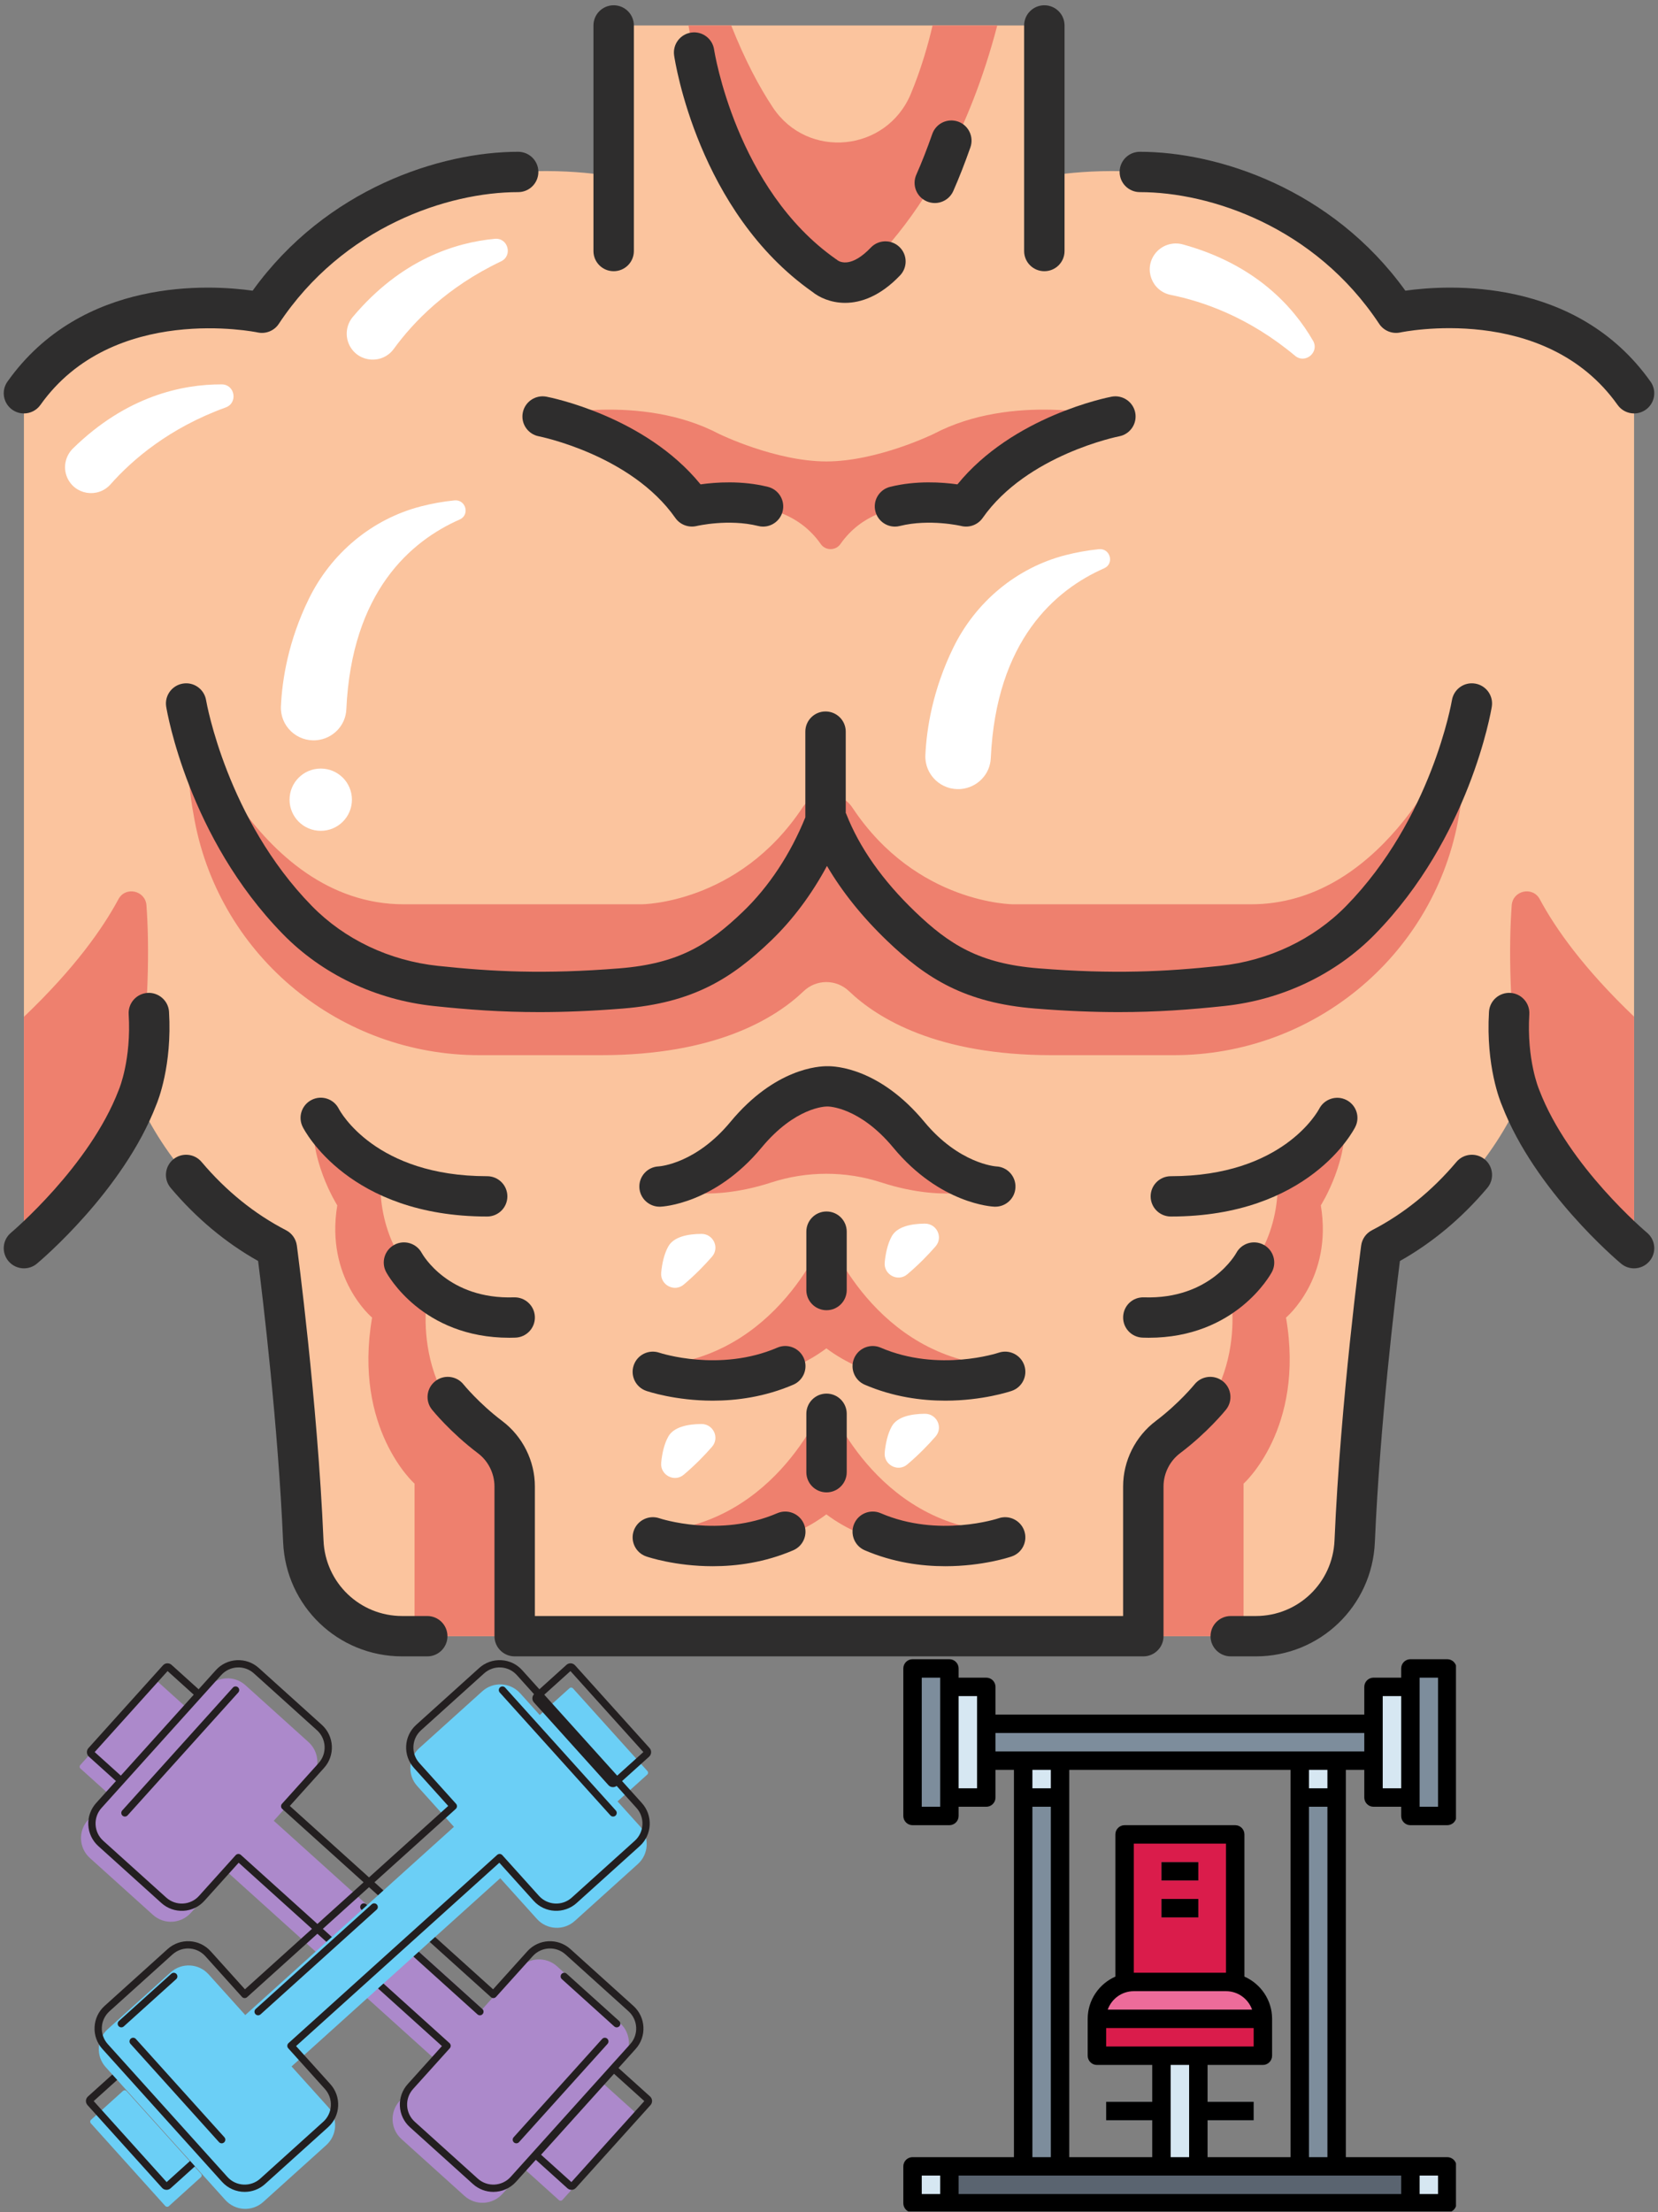 <?xml version="1.0" encoding="UTF-8"?>
<svg xmlns="http://www.w3.org/2000/svg" xmlns:xlink="http://www.w3.org/1999/xlink" width="224.88pt" height="300pt" viewBox="0 0 224.88 300" version="1.2">
<rect x="0" y="0" width="224.88" height="300" fill="#808080" stroke="none"/>
<defs>
<clipPath id="clip1">
  <path d="M 151 20 L 224.762 20 L 224.762 57 L 151 57 Z M 151 20 "/>
</clipPath>
<clipPath id="clip2">
  <path d="M 164 156 L 203 156 L 203 224.648 L 164 224.648 Z M 164 156 "/>
</clipPath>
<clipPath id="clip3">
  <path d="M 138 0.707 L 145 0.707 L 145 37 L 138 37 Z M 138 0.707 "/>
</clipPath>
<clipPath id="clip4">
  <path d="M 201 134 L 224.762 134 L 224.762 173 L 201 173 Z M 201 134 "/>
</clipPath>
<clipPath id="clip5">
  <path d="M 22 156 L 61 156 L 61 224.648 L 22 224.648 Z M 22 156 "/>
</clipPath>
<clipPath id="clip6">
  <path d="M 80 0.707 L 86 0.707 L 86 37 L 80 37 Z M 80 0.707 "/>
</clipPath>
<clipPath id="clip7">
  <path d="M 57 186 L 167 186 L 167 224.648 L 57 224.648 Z M 57 186 "/>
</clipPath>
<clipPath id="clip8">
  <path d="M 10.574 228 L 26 228 L 26 244 L 10.574 244 Z M 10.574 228 "/>
</clipPath>
<clipPath id="clip9">
  <path d="M 11 225.023 L 28 225.023 L 28 243 L 11 243 Z M 11 225.023 "/>
</clipPath>
<clipPath id="clip10">
  <path d="M 72 280 L 88.535 280 L 88.535 297 L 72 297 Z M 72 280 "/>
</clipPath>
<clipPath id="clip11">
  <path d="M 10.574 227 L 86 227 L 86 299 L 10.574 299 Z M 10.574 227 "/>
</clipPath>
<clipPath id="clip12">
  <path d="M 11 225.023 L 88 225.023 L 88 298 L 11 298 Z M 11 225.023 "/>
</clipPath>
<clipPath id="clip13">
  <path d="M 72 225.023 L 88.535 225.023 L 88.535 243 L 72 243 Z M 72 225.023 "/>
</clipPath>
<clipPath id="clip14">
  <path d="M 12 283 L 28 283 L 28 299.918 L 12 299.918 Z M 12 283 "/>
</clipPath>
<clipPath id="clip15">
  <path d="M 13 228 L 88 228 L 88 299.918 L 13 299.918 Z M 13 228 "/>
</clipPath>
<clipPath id="clip16">
  <path d="M 12 225.023 L 88.535 225.023 L 88.535 298 L 12 298 Z M 12 225.023 "/>
</clipPath>
<clipPath id="clip17">
  <path d="M 122.52 225.023 L 197.477 225.023 L 197.477 299.918 L 122.52 299.918 Z M 122.52 225.023 "/>
</clipPath>
</defs>
<g id="surface1">
<path style=" stroke:none;fill-rule:nonzero;fill:rgb(98.43%,76.859%,61.96%);fill-opacity:1;" d="M 189.348 42.414 C 172.816 17.422 141.648 23.977 141.648 23.977 L 141.648 3.453 L 83.234 3.453 L 83.234 23.977 C 83.234 23.977 52.062 17.422 35.531 42.414 C 35.531 42.414 14.289 37.773 3.246 53.336 L 3.246 169.277 C 3.246 169.277 14.402 159.953 18.652 148.82 C 18.652 148.82 23.848 162.207 37.547 169.277 C 37.547 169.277 40.328 190.027 41.141 209.035 C 41.445 216.223 47.348 221.902 54.551 221.902 L 170.328 221.902 C 177.531 221.902 183.434 216.223 183.742 209.035 C 184.555 190.027 187.336 169.277 187.336 169.277 C 201.035 162.207 206.227 148.82 206.227 148.82 C 210.48 159.953 221.633 169.277 221.633 169.277 L 221.633 53.336 C 210.59 37.773 189.348 42.414 189.348 42.414 "/>
<path style=" stroke:none;fill-rule:nonzero;fill:rgb(93.329%,50.2%,43.14%);fill-opacity:1;" d="M 19.863 122.773 C 19.715 120.758 17.02 120.164 16.066 121.945 C 13.957 125.879 10.141 131.324 3.246 137.898 L 3.246 169.277 C 3.246 169.277 14.402 159.953 18.652 148.82 C 20.25 136.629 20.258 128.184 19.863 122.773 "/>
<path style=" stroke:none;fill-rule:nonzero;fill:rgb(93.329%,50.2%,43.14%);fill-opacity:1;" d="M 121 32.648 C 125.441 27.367 131.434 18.078 135.262 3.453 L 126.488 3.453 C 125.898 5.984 124.961 9.316 123.539 12.727 C 120.254 20.609 109.555 21.688 104.828 14.578 C 102.969 11.781 101.043 8.152 99.176 3.453 L 93.383 3.453 C 94.516 10.449 98.008 24.113 108.484 33.527 C 112.16 36.828 117.82 36.43 121 32.648 "/>
<path style=" stroke:none;fill-rule:nonzero;fill:rgb(93.329%,50.2%,43.14%);fill-opacity:1;" d="M 68.949 221.902 L 68.949 197.906 C 54.684 189.969 58.078 174.957 58.078 174.957 C 50.332 168.387 51.684 159.051 51.684 159.051 C 45.375 156.254 42.648 150.656 42.648 150.656 C 41.598 156.926 45.746 163.469 45.746 163.469 C 44.094 173.379 50.469 178.691 50.469 178.691 C 47.867 193.773 56.227 201.215 56.227 201.215 L 56.227 221.902 L 68.949 221.902 "/>
<path style=" stroke:none;fill-rule:nonzero;fill:rgb(93.329%,50.2%,43.14%);fill-opacity:1;" d="M 221.633 137.875 C 214.754 131.312 210.945 125.875 208.84 121.945 C 207.883 120.164 205.188 120.758 205.039 122.773 C 204.645 128.184 204.652 136.629 206.25 148.82 C 206.254 148.852 206.262 148.879 206.262 148.91 C 210.539 160.004 221.633 169.277 221.633 169.277 L 221.633 137.875 "/>
<path style=" stroke:none;fill-rule:nonzero;fill:rgb(93.329%,50.2%,43.14%);fill-opacity:1;" d="M 182.246 150.656 C 182.246 150.656 179.52 156.254 173.211 159.051 C 173.211 159.051 174.559 168.387 166.816 174.957 C 166.816 174.957 170.211 189.969 155.941 197.906 L 155.941 221.902 L 168.668 221.902 L 168.668 201.215 C 168.668 201.215 177.027 193.773 174.426 178.691 C 174.426 178.691 180.797 173.379 179.148 163.469 C 179.148 163.469 183.297 156.926 182.246 150.656 "/>
<path style=" stroke:none;fill-rule:nonzero;fill:rgb(93.329%,50.2%,43.14%);fill-opacity:1;" d="M 119.574 160.375 C 128.785 163.363 134.492 160.93 134.492 160.93 C 133.082 160.691 131.766 160.266 130.582 159.754 C 127.617 158.473 125.086 156.375 123.094 153.836 C 118.176 147.578 113.004 147.336 112.082 147.348 C 111.16 147.336 106.027 147.574 101.129 153.758 C 99.129 156.285 96.637 158.41 93.684 159.707 C 92.469 160.238 91.121 160.684 89.672 160.93 C 89.672 160.93 95.375 163.363 104.586 160.375 C 109.465 158.789 114.695 158.789 119.574 160.375 "/>
<path style=" stroke:none;fill-rule:nonzero;fill:rgb(93.329%,50.2%,43.14%);fill-opacity:1;" d="M 112.082 182.863 C 123.035 191.043 137.168 185.281 137.168 185.281 C 119.602 185.281 112.703 168.695 112.105 167.16 L 112.105 167.035 C 112.105 167.035 112.098 167.059 112.082 167.098 C 112.062 167.059 112.055 167.035 112.055 167.035 L 112.055 167.16 C 111.457 168.695 104.559 185.281 86.992 185.281 C 86.992 185.281 101.125 191.043 112.082 182.863 "/>
<path style=" stroke:none;fill-rule:nonzero;fill:rgb(93.329%,50.2%,43.14%);fill-opacity:1;" d="M 112.105 189.676 L 112.105 189.551 C 112.105 189.551 112.098 189.574 112.082 189.613 C 112.062 189.574 112.055 189.551 112.055 189.551 L 112.055 189.676 C 111.457 191.207 104.559 207.793 86.992 207.793 C 86.992 207.793 101.125 213.555 112.082 205.379 C 123.035 213.555 137.168 207.793 137.168 207.793 C 119.602 207.793 112.703 191.207 112.105 189.676 "/>
<path style=" stroke:none;fill-rule:nonzero;fill:rgb(93.329%,50.2%,43.14%);fill-opacity:1;" d="M 126.633 58.848 C 126.633 58.848 119.023 62.574 112.082 62.582 C 105.137 62.574 97.527 58.848 97.527 58.848 C 86.879 53.242 73.598 56.484 73.598 56.484 C 86.734 59.375 92.852 68.68 92.852 68.68 L 101.777 68.68 C 104.07 68.82 108.441 69.664 111.324 73.785 C 111.961 74.699 113.348 74.699 113.988 73.785 C 116.867 69.664 121.238 68.82 123.535 68.68 L 131.309 68.68 C 131.309 68.68 137.426 59.375 150.562 56.484 C 150.562 56.484 137.281 53.242 126.633 58.848 "/>
<path style=" stroke:none;fill-rule:nonzero;fill:rgb(93.329%,50.2%,43.14%);fill-opacity:1;" d="M 198.914 95.406 C 198.914 95.406 198.816 95.984 198.582 96.996 C 198.559 97.105 198.527 97.207 198.484 97.309 C 195.98 103.496 186.836 122.641 169.66 122.641 C 149.176 122.641 137.457 122.641 137.457 122.641 C 137.457 122.641 124.312 122.641 115.625 109.547 C 114 107.098 110.449 107.098 108.828 109.547 C 100.137 122.641 86.992 122.641 86.992 122.641 C 86.992 122.641 75.273 122.641 54.789 122.641 C 34.305 122.641 25.246 95.406 25.246 95.406 C 25.086 101.449 25.523 106.734 26.41 111.352 C 29.938 129.809 46.191 143.102 65.012 143.102 L 81.512 143.102 C 96.992 143.102 105.094 138.164 109.004 134.422 C 110.727 132.777 113.434 132.777 115.152 134.422 C 119.066 138.164 127.168 143.102 142.648 143.102 L 159.211 143.102 C 177.949 143.102 194.145 129.898 197.719 111.535 C 198.559 107.199 199.004 102.262 198.934 96.664 C 198.957 95.973 198.922 95.668 198.914 95.406 "/>
<path style=" stroke:none;fill-rule:nonzero;fill:rgb(100%,100%,100%);fill-opacity:1;" d="M 92.742 174.211 C 91.465 175.293 89.52 174.258 89.68 172.59 C 89.797 171.371 90.07 170.074 90.637 169.055 C 91.379 167.711 93.328 167.352 95.125 167.34 C 96.742 167.324 97.637 169.203 96.574 170.426 C 95.609 171.535 94.328 172.867 92.742 174.211 "/>
<path style=" stroke:none;fill-rule:nonzero;fill:rgb(100%,100%,100%);fill-opacity:1;" d="M 123.059 172.82 C 121.781 173.906 119.836 172.867 119.996 171.199 C 120.117 169.98 120.387 168.688 120.953 167.664 C 121.695 166.32 123.645 165.961 125.441 165.949 C 127.062 165.938 127.957 167.816 126.891 169.035 C 125.926 170.145 124.645 171.48 123.059 172.82 "/>
<path style=" stroke:none;fill-rule:nonzero;fill:rgb(100%,100%,100%);fill-opacity:1;" d="M 92.742 199.996 C 91.465 201.082 89.52 200.039 89.68 198.375 C 89.797 197.152 90.07 195.863 90.637 194.84 C 91.379 193.496 93.328 193.141 95.125 193.121 C 96.742 193.109 97.637 194.988 96.574 196.211 C 95.609 197.32 94.328 198.652 92.742 199.996 "/>
<path style=" stroke:none;fill-rule:nonzero;fill:rgb(100%,100%,100%);fill-opacity:1;" d="M 123.059 198.609 C 121.781 199.691 119.836 198.652 119.996 196.984 C 120.117 195.766 120.387 194.473 120.953 193.449 C 121.695 192.105 123.645 191.75 125.441 191.734 C 127.062 191.723 127.957 193.602 126.891 194.82 C 125.926 195.93 124.645 197.262 123.059 198.609 "/>
<path style=" stroke:none;fill-rule:nonzero;fill:rgb(100%,100%,100%);fill-opacity:1;" d="M 38.102 95.77 C 38.273 92.156 39.098 86.934 41.879 81.238 C 44.898 75.047 50.438 70.383 57.121 68.668 C 58.504 68.312 60.012 68.027 61.633 67.863 C 63.18 67.703 63.766 69.832 62.344 70.457 C 55.738 73.367 47.703 80.203 46.973 96.219 C 46.871 98.414 45.137 100.184 42.945 100.387 C 40.262 100.633 37.973 98.457 38.102 95.77 "/>
<path style=" stroke:none;fill-rule:nonzero;fill:rgb(100%,100%,100%);fill-opacity:1;" d="M 125.512 102.387 C 125.684 98.773 126.512 93.551 129.289 87.855 C 132.309 81.66 137.848 77 144.531 75.285 C 145.918 74.93 147.422 74.648 149.043 74.48 C 150.59 74.32 151.18 76.449 149.754 77.074 C 143.148 79.984 135.113 86.816 134.383 102.836 C 134.281 105.031 132.547 106.801 130.355 107.004 C 127.672 107.25 125.383 105.074 125.512 102.387 "/>
<path style=" stroke:none;fill-rule:nonzero;fill:rgb(100%,100%,100%);fill-opacity:1;" d="M 47.734 108.453 C 47.734 110.785 45.84 112.676 43.504 112.676 C 41.168 112.676 39.273 110.785 39.273 108.453 C 39.273 106.121 41.168 104.23 43.504 104.23 C 45.84 104.23 47.734 106.121 47.734 108.453 "/>
<path style=" stroke:none;fill-rule:nonzero;fill:rgb(100%,100%,100%);fill-opacity:1;" d="M 9.09 64.707 C 10.094 67.117 13.27 67.633 15 65.676 C 17.953 62.344 22.945 58.035 30.613 55.258 C 32.301 54.645 31.871 52.133 30.07 52.129 C 24.668 52.113 17.129 53.73 9.895 60.82 C 8.863 61.836 8.535 63.371 9.09 64.707 "/>
<path style=" stroke:none;fill-rule:nonzero;fill:rgb(100%,100%,100%);fill-opacity:1;" d="M 47.438 46.906 C 48.668 49.211 51.879 49.422 53.414 47.312 C 56.031 43.711 60.586 38.949 67.953 35.449 C 69.578 34.68 68.906 32.219 67.117 32.387 C 61.738 32.887 54.391 35.215 47.867 42.965 C 46.934 44.07 46.758 45.629 47.438 46.906 "/>
<path style=" stroke:none;fill-rule:nonzero;fill:rgb(100%,100%,100%);fill-opacity:1;" d="M 156.668 34.406 C 155.082 36.48 156.23 39.484 158.793 39.996 C 163.16 40.871 169.398 43.02 175.652 48.25 C 177.031 49.402 178.988 47.77 178.09 46.211 C 175.395 41.539 170.215 35.84 160.438 33.148 C 159.043 32.766 157.547 33.254 156.668 34.406 "/>
<g clip-path="url(#clip1)" clip-rule="nonzero">
<path style=" stroke:none;fill-rule:nonzero;fill:rgb(18.039%,17.65%,17.65%);fill-opacity:1;" d="M 154.602 26.055 C 164.125 26.055 178.34 30.734 187.062 43.918 C 187.688 44.863 188.828 45.324 189.934 45.086 C 190.129 45.043 209.516 40.996 219.398 54.914 C 219.934 55.668 220.777 56.07 221.637 56.07 C 222.18 56.07 222.734 55.906 223.215 55.566 C 224.453 54.695 224.742 52.984 223.867 51.754 C 213.762 37.516 196.332 38.617 190.613 39.422 C 180.629 25.555 165.117 20.586 154.602 20.586 C 153.09 20.586 151.859 21.809 151.859 23.32 C 151.859 24.832 153.09 26.055 154.602 26.055 "/>
</g>
<g clip-path="url(#clip2)" clip-rule="nonzero">
<path style=" stroke:none;fill-rule:nonzero;fill:rgb(18.039%,17.65%,17.65%);fill-opacity:1;" d="M 164.188 221.902 C 164.188 223.41 165.418 224.637 166.93 224.637 L 170.328 224.637 C 179.012 224.637 186.109 217.836 186.477 209.152 C 187.156 193.27 189.25 175.949 189.875 171.016 C 194.289 168.531 198.273 165.203 201.73 161.105 C 202.703 159.949 202.555 158.223 201.398 157.25 C 200.242 156.277 198.512 156.426 197.539 157.582 C 194.219 161.52 190.359 164.637 186.078 166.848 C 185.281 167.258 184.738 168.031 184.621 168.914 C 184.59 169.125 181.812 190.008 181.004 208.922 C 180.758 214.664 176.07 219.164 170.328 219.164 L 166.93 219.164 C 165.418 219.164 164.188 220.391 164.188 221.902 "/>
</g>
<g clip-path="url(#clip3)" clip-rule="nonzero">
<path style=" stroke:none;fill-rule:nonzero;fill:rgb(18.039%,17.65%,17.65%);fill-opacity:1;" d="M 141.648 36.781 C 143.16 36.781 144.387 35.559 144.387 34.047 L 144.387 3.453 C 144.387 1.941 143.16 0.715 141.648 0.715 C 140.133 0.715 138.906 1.941 138.906 3.453 L 138.906 34.047 C 138.906 35.559 140.133 36.781 141.648 36.781 "/>
</g>
<path style=" stroke:none;fill-rule:nonzero;fill:rgb(18.039%,17.65%,17.65%);fill-opacity:1;" d="M 129.859 65.691 C 127.797 65.398 124.266 65.145 120.727 66.027 C 119.258 66.391 118.363 67.875 118.73 69.34 C 119.039 70.586 120.156 71.418 121.387 71.418 C 121.605 71.418 121.828 71.391 122.051 71.332 C 126.082 70.332 130.344 71.328 130.379 71.336 C 131.48 71.605 132.629 71.172 133.277 70.25 C 139.281 61.684 151.645 59.199 151.801 59.172 C 153.285 58.887 154.258 57.457 153.977 55.973 C 153.695 54.488 152.25 53.516 150.773 53.797 C 150.203 53.906 137.387 56.438 129.859 65.691 "/>
<g clip-path="url(#clip4)" clip-rule="nonzero">
<path style=" stroke:none;fill-rule:nonzero;fill:rgb(18.039%,17.65%,17.65%);fill-opacity:1;" d="M 204.855 134.656 C 203.34 134.574 202.047 135.715 201.957 137.223 C 201.512 144.625 203.523 149.469 203.707 149.891 C 208.184 161.512 219.398 170.977 219.875 171.375 C 220.387 171.805 221.012 172.012 221.629 172.012 C 222.414 172.012 223.191 171.68 223.734 171.031 C 224.707 169.875 224.551 168.148 223.391 167.18 C 223.285 167.09 212.738 158.195 208.785 147.848 C 208.777 147.824 208.766 147.805 208.754 147.785 C 208.746 147.762 208.742 147.738 208.734 147.715 C 208.719 147.68 207.055 143.727 207.426 137.551 C 207.516 136.043 206.367 134.746 204.855 134.656 "/>
</g>
<path style=" stroke:none;fill-rule:nonzero;fill:rgb(18.039%,17.65%,17.65%);fill-opacity:1;" d="M 183.824 152.828 C 184.5 151.484 183.957 149.863 182.617 149.18 C 181.277 148.496 179.633 149.031 178.934 150.363 C 178.738 150.734 173.977 159.516 158.805 159.516 C 157.293 159.516 156.066 160.742 156.066 162.25 C 156.066 163.762 157.293 164.984 158.805 164.984 C 177.523 164.984 183.578 153.324 183.824 152.828 "/>
<path style=" stroke:none;fill-rule:nonzero;fill:rgb(18.039%,17.65%,17.65%);fill-opacity:1;" d="M 152.336 178.59 C 152.285 180.098 153.469 181.363 154.98 181.41 C 155.258 181.422 155.527 181.426 155.801 181.426 C 167.598 181.426 172.309 172.887 172.508 172.516 C 173.219 171.184 172.715 169.523 171.383 168.812 C 170.043 168.102 168.387 168.605 167.676 169.938 C 167.641 170 164.199 176.246 155.16 175.945 C 153.621 175.891 152.383 177.078 152.336 178.59 "/>
<path style=" stroke:none;fill-rule:nonzero;fill:rgb(18.039%,17.65%,17.65%);fill-opacity:1;" d="M 138.926 185.16 C 138.434 183.73 136.879 182.969 135.449 183.453 C 135.367 183.484 127.305 186.145 119.453 182.77 C 118.066 182.172 116.453 182.812 115.855 184.199 C 115.258 185.586 115.898 187.191 117.285 187.793 C 121.133 189.445 124.957 189.957 128.211 189.957 C 133.285 189.957 136.984 188.711 137.23 188.629 C 138.656 188.137 139.41 186.586 138.926 185.16 "/>
<path style=" stroke:none;fill-rule:nonzero;fill:rgb(18.039%,17.65%,17.65%);fill-opacity:1;" d="M 135.449 205.906 C 135.367 205.938 127.301 208.598 119.453 205.219 C 118.066 204.625 116.453 205.262 115.855 206.652 C 115.258 208.039 115.898 209.648 117.285 210.246 C 121.133 211.898 124.957 212.41 128.211 212.41 C 133.285 212.41 136.984 211.168 137.23 211.082 C 138.656 210.59 139.41 209.039 138.926 207.613 C 138.434 206.188 136.879 205.422 135.449 205.906 "/>
<path style=" stroke:none;fill-rule:nonzero;fill:rgb(18.039%,17.65%,17.65%);fill-opacity:1;" d="M 1.664 55.566 C 2.145 55.906 2.695 56.07 3.246 56.07 C 4.102 56.07 4.949 55.668 5.484 54.914 C 15.316 41.059 34.758 45.043 34.945 45.086 C 36.051 45.324 37.195 44.863 37.816 43.918 C 46.539 30.734 60.754 26.055 70.281 26.055 C 71.793 26.055 73.02 24.832 73.02 23.32 C 73.02 21.809 71.793 20.586 70.281 20.586 C 59.762 20.586 44.254 25.555 34.266 39.422 C 28.547 38.617 11.117 37.516 1.012 51.754 C 0.137 52.984 0.43 54.695 1.664 55.566 "/>
<g clip-path="url(#clip5)" clip-rule="nonzero">
<path style=" stroke:none;fill-rule:nonzero;fill:rgb(18.039%,17.65%,17.65%);fill-opacity:1;" d="M 38.402 209.152 C 38.773 217.836 45.867 224.637 54.555 224.637 L 57.953 224.637 C 59.465 224.637 60.691 223.41 60.691 221.902 C 60.691 220.391 59.465 219.164 57.953 219.164 L 54.555 219.164 C 48.812 219.164 44.121 214.664 43.879 208.922 C 43.066 190.008 40.289 169.125 40.262 168.914 C 40.141 168.031 39.598 167.258 38.805 166.848 C 34.52 164.637 30.664 161.52 27.34 157.582 C 26.367 156.426 24.637 156.277 23.48 157.25 C 22.324 158.223 22.176 159.949 23.152 161.105 C 26.609 165.203 30.59 168.531 35.008 171.016 C 35.629 175.949 37.723 193.262 38.402 209.152 "/>
</g>
<path style=" stroke:none;fill-rule:nonzero;fill:rgb(18.039%,17.65%,17.65%);fill-opacity:1;" d="M 21.184 149.867 C 21.41 149.336 23.363 144.523 22.926 137.223 C 22.836 135.715 21.523 134.574 20.027 134.656 C 18.516 134.746 17.363 136.043 17.453 137.551 C 17.824 143.68 16.18 147.633 16.141 147.727 C 16.133 147.746 16.129 147.766 16.121 147.789 C 16.113 147.809 16.102 147.824 16.094 147.848 C 12.152 158.164 1.594 167.094 1.488 167.184 C 0.328 168.152 0.176 169.875 1.145 171.031 C 1.688 171.68 2.469 172.012 3.25 172.012 C 3.867 172.012 4.492 171.805 5.004 171.375 C 5.484 170.977 16.711 161.5 21.184 149.867 "/>
<g clip-path="url(#clip6)" clip-rule="nonzero">
<path style=" stroke:none;fill-rule:nonzero;fill:rgb(18.039%,17.65%,17.65%);fill-opacity:1;" d="M 83.234 36.781 C 84.746 36.781 85.973 35.559 85.973 34.047 L 85.973 3.453 C 85.973 1.941 84.746 0.715 83.234 0.715 C 81.719 0.715 80.492 1.941 80.492 3.453 L 80.492 34.047 C 80.492 35.559 81.719 36.781 83.234 36.781 "/>
</g>
<path style=" stroke:none;fill-rule:nonzero;fill:rgb(18.039%,17.65%,17.65%);fill-opacity:1;" d="M 70.906 55.969 C 70.621 57.453 71.594 58.883 73.082 59.172 C 73.203 59.195 85.594 61.676 91.602 70.25 C 92.25 71.168 93.398 71.598 94.492 71.336 C 94.535 71.328 98.797 70.332 102.832 71.332 C 103.051 71.391 103.273 71.418 103.496 71.418 C 104.723 71.418 105.84 70.586 106.152 69.34 C 106.516 67.875 105.621 66.391 104.152 66.027 C 100.613 65.145 97.082 65.398 95.02 65.691 C 87.492 56.438 74.676 53.906 74.109 53.797 C 72.629 53.516 71.191 54.488 70.906 55.969 "/>
<path style=" stroke:none;fill-rule:nonzero;fill:rgb(18.039%,17.65%,17.65%);fill-opacity:1;" d="M 111.969 96.488 C 110.457 96.488 109.23 97.711 109.23 99.223 L 109.23 110.852 C 107.207 115.844 104.289 120.258 100.773 123.637 C 96.09 128.129 92.031 130.688 84.008 131.328 C 73.824 132.141 66.805 131.781 59.398 130.992 C 52.809 130.289 46.73 127.402 42.293 122.863 C 30.793 111.105 28 95.258 27.953 94.965 C 27.707 93.473 26.301 92.457 24.805 92.707 C 23.309 92.953 22.297 94.359 22.543 95.848 C 22.66 96.566 25.582 113.605 38.371 126.684 C 43.699 132.133 50.961 135.594 58.816 136.434 C 63.469 136.93 67.973 137.262 73.145 137.262 C 76.547 137.262 80.234 137.117 84.445 136.781 C 94.016 136.016 99.242 132.691 104.57 127.578 C 107.523 124.742 110.09 121.293 112.164 117.438 C 114.219 120.941 116.934 124.336 120.309 127.578 C 125.637 132.691 130.863 136.016 140.438 136.781 C 144.645 137.117 148.336 137.262 151.738 137.262 C 156.906 137.262 161.41 136.93 166.062 136.434 C 173.918 135.594 181.18 132.133 186.508 126.684 C 199.297 113.605 202.219 96.566 202.336 95.848 C 202.582 94.359 201.57 92.953 200.078 92.707 C 198.578 92.457 197.176 93.473 196.93 94.965 C 196.902 95.121 194.184 111.008 182.59 122.863 C 178.148 127.402 172.07 130.289 165.484 130.992 C 158.074 131.781 151.055 132.141 140.875 131.328 C 132.848 130.688 128.789 128.129 124.109 123.637 C 119.699 119.402 116.562 114.945 114.777 110.379 C 114.758 110.332 114.73 110.293 114.711 110.246 L 114.711 99.223 C 114.711 97.711 113.484 96.488 111.969 96.488 "/>
<path style=" stroke:none;fill-rule:nonzero;fill:rgb(18.039%,17.65%,17.65%);fill-opacity:1;" d="M 66.074 164.984 C 67.59 164.984 68.816 163.762 68.816 162.25 C 68.816 160.742 67.59 159.516 66.074 159.516 C 50.934 159.516 46.16 150.773 45.945 150.363 C 45.262 149.023 43.625 148.484 42.281 149.16 C 40.926 149.836 40.379 151.477 41.055 152.828 C 41.301 153.324 47.359 164.984 66.074 164.984 "/>
<path style=" stroke:none;fill-rule:nonzero;fill:rgb(18.039%,17.65%,17.65%);fill-opacity:1;" d="M 69.082 181.426 C 69.348 181.426 69.621 181.422 69.898 181.41 C 71.41 181.363 72.598 180.098 72.547 178.59 C 72.496 177.078 71.219 175.902 69.719 175.945 C 60.82 176.246 57.363 170.215 57.199 169.922 C 56.48 168.602 54.828 168.105 53.5 168.812 C 52.164 169.523 51.66 171.184 52.375 172.516 C 52.574 172.887 57.277 181.426 69.082 181.426 "/>
<g clip-path="url(#clip7)" clip-rule="nonzero">
<path style=" stroke:none;fill-rule:nonzero;fill:rgb(18.039%,17.65%,17.65%);fill-opacity:1;" d="M 69.809 224.637 L 155.07 224.637 C 156.586 224.637 157.812 223.41 157.812 221.902 L 157.812 201.59 C 157.812 199.828 158.656 198.141 160.066 197.078 C 163.793 194.266 166.188 191.297 166.289 191.172 C 167.234 189.992 167.043 188.27 165.863 187.328 C 164.68 186.383 162.957 186.574 162.012 187.754 C 161.992 187.777 159.945 190.309 156.762 192.715 C 153.988 194.809 152.332 198.125 152.332 201.59 L 152.332 219.164 L 72.547 219.164 L 72.547 201.59 C 72.547 198.125 70.891 194.809 68.117 192.715 C 64.977 190.344 62.902 187.797 62.863 187.75 C 61.922 186.574 60.195 186.383 59.02 187.328 C 57.836 188.27 57.645 189.992 58.59 191.172 C 58.691 191.297 61.09 194.266 64.812 197.078 C 66.227 198.141 67.066 199.828 67.066 201.59 L 67.066 221.902 C 67.066 223.41 68.293 224.637 69.809 224.637 "/>
</g>
<path style=" stroke:none;fill-rule:nonzero;fill:rgb(18.039%,17.65%,17.65%);fill-opacity:1;" d="M 121.156 155.637 C 127.492 163.281 134.59 163.641 134.887 163.652 C 134.926 163.652 134.961 163.652 134.996 163.652 C 136.461 163.652 137.676 162.496 137.73 161.023 C 137.789 159.516 136.613 158.242 135.102 158.188 C 135.051 158.184 130.094 157.84 125.379 152.152 C 119.328 144.855 113.32 144.578 112.223 144.598 C 111.117 144.586 105.121 144.855 99.07 152.152 C 94.41 157.777 89.582 158.172 89.324 158.188 C 87.824 158.258 86.66 159.523 86.719 161.023 C 86.777 162.535 88.07 163.703 89.562 163.652 C 89.863 163.641 96.957 163.281 103.293 155.637 C 107.867 150.121 111.988 150.066 112.109 150.066 C 112.188 150.07 112.262 150.07 112.34 150.066 C 112.355 150.066 116.586 150.121 121.156 155.637 "/>
<path style=" stroke:none;fill-rule:nonzero;fill:rgb(18.039%,17.65%,17.65%);fill-opacity:1;" d="M 109.027 184.199 C 108.426 182.809 106.812 182.168 105.426 182.77 C 97.609 186.129 89.574 183.504 89.434 183.457 C 88.004 182.969 86.449 183.723 85.957 185.148 C 85.461 186.578 86.219 188.133 87.648 188.629 C 87.895 188.711 91.594 189.957 96.672 189.957 C 99.926 189.957 103.746 189.445 107.594 187.793 C 108.984 187.191 109.625 185.586 109.027 184.199 "/>
<path style=" stroke:none;fill-rule:nonzero;fill:rgb(18.039%,17.65%,17.65%);fill-opacity:1;" d="M 105.426 205.219 C 97.578 208.598 89.512 205.938 89.434 205.906 C 88.004 205.422 86.449 206.18 85.957 207.602 C 85.461 209.031 86.219 210.59 87.648 211.082 C 87.895 211.168 91.594 212.41 96.672 212.41 C 99.926 212.41 103.746 211.898 107.594 210.246 C 108.984 209.648 109.625 208.039 109.027 206.652 C 108.426 205.262 106.812 204.625 105.426 205.219 "/>
<path style=" stroke:none;fill-rule:nonzero;fill:rgb(18.039%,17.65%,17.65%);fill-opacity:1;" d="M 125.684 27.301 C 126.043 27.457 126.418 27.535 126.789 27.535 C 127.84 27.535 128.844 26.926 129.297 25.906 C 130.086 24.117 130.867 22.121 131.621 19.977 C 132.117 18.551 131.367 16.988 129.938 16.488 C 128.508 15.992 126.945 16.742 126.449 18.168 C 125.746 20.18 125.016 22.039 124.281 23.695 C 123.672 25.078 124.301 26.691 125.684 27.301 "/>
<path style=" stroke:none;fill-rule:nonzero;fill:rgb(18.039%,17.65%,17.65%);fill-opacity:1;" d="M 110.156 39.562 C 111.098 40.332 112.68 41.074 114.625 41.074 C 116.785 41.074 119.395 40.16 122.078 37.352 C 123.121 36.258 123.082 34.527 121.984 33.484 C 120.891 32.445 119.156 32.484 118.113 33.578 C 115.52 36.293 113.988 35.562 113.613 35.312 C 113.527 35.227 113.531 35.242 113.402 35.156 C 99.828 25.664 96.883 6.914 96.855 6.723 C 96.633 5.234 95.246 4.199 93.746 4.418 C 92.25 4.637 91.215 6.027 91.434 7.523 C 91.562 8.383 94.707 28.684 110.156 39.562 "/>
<path style=" stroke:none;fill-rule:nonzero;fill:rgb(18.039%,17.65%,17.65%);fill-opacity:1;" d="M 114.844 167.035 C 114.844 165.523 113.617 164.301 112.105 164.301 C 110.59 164.301 109.367 165.523 109.367 167.035 L 109.367 174.957 C 109.367 176.469 110.59 177.691 112.105 177.691 C 113.617 177.691 114.844 176.469 114.844 174.957 L 114.844 167.035 "/>
<path style=" stroke:none;fill-rule:nonzero;fill:rgb(18.039%,17.65%,17.65%);fill-opacity:1;" d="M 112.105 189 C 110.59 189 109.367 190.223 109.367 191.734 L 109.367 199.656 C 109.367 201.168 110.59 202.395 112.105 202.395 C 113.617 202.395 114.844 201.168 114.844 199.656 L 114.844 191.734 C 114.844 190.223 113.617 189 112.105 189 "/>
<g clip-path="url(#clip8)" clip-rule="nonzero">
<path style=" stroke:none;fill-rule:nonzero;fill:rgb(67.45%,53.729%,79.61%);fill-opacity:1;" d="M 15.262 243.766 L 10.91 239.844 C 10.773 239.723 10.762 239.512 10.887 239.375 L 20.992 228.152 C 21.113 228.02 21.324 228.008 21.461 228.129 L 25.812 232.055 C 25.945 232.176 25.957 232.387 25.836 232.523 L 15.73 243.742 C 15.605 243.879 15.395 243.891 15.262 243.766 "/>
</g>
<g clip-path="url(#clip9)" clip-rule="nonzero">
<path style=" stroke:none;fill-rule:nonzero;fill:rgb(13.73%,12.16%,12.549%);fill-opacity:1;" d="M 12.84 237.613 L 16.949 241.32 L 26.84 230.34 L 22.73 226.629 Z M 16.961 242.371 C 16.766 242.371 16.566 242.301 16.41 242.16 L 12.059 238.238 C 11.723 237.93 11.695 237.406 12 237.07 L 22.105 225.848 C 22.41 225.512 22.93 225.484 23.27 225.789 L 27.621 229.715 C 27.957 230.02 27.984 230.543 27.68 230.879 L 17.574 242.098 C 17.414 242.281 17.188 242.371 16.961 242.371 "/>
</g>
<path style=" stroke:none;fill-rule:nonzero;fill:rgb(67.45%,53.729%,79.61%);fill-opacity:1;" d="M 75.809 298.379 L 71.461 294.457 C 71.324 294.332 71.312 294.121 71.434 293.988 L 81.543 282.766 C 81.664 282.629 81.875 282.617 82.012 282.742 L 86.363 286.664 C 86.496 286.789 86.508 287 86.387 287.133 L 76.281 298.355 C 76.156 298.492 75.945 298.504 75.809 298.379 "/>
<g clip-path="url(#clip10)" clip-rule="nonzero">
<path style=" stroke:none;fill-rule:nonzero;fill:rgb(13.73%,12.16%,12.549%);fill-opacity:1;" d="M 73.387 292.223 L 77.5 295.934 L 87.391 284.949 L 83.281 281.242 Z M 77.512 296.984 C 77.316 296.984 77.117 296.914 76.961 296.773 L 72.609 292.848 C 72.27 292.543 72.246 292.02 72.547 291.684 L 82.656 280.461 C 82.961 280.125 83.48 280.098 83.82 280.402 L 88.172 284.324 C 88.508 284.633 88.535 285.152 88.23 285.492 L 78.125 296.711 C 77.961 296.895 77.738 296.984 77.512 296.984 "/>
</g>
<g clip-path="url(#clip11)" clip-rule="nonzero">
<path style=" stroke:none;fill-rule:nonzero;fill:rgb(67.45%,53.729%,79.61%);fill-opacity:1;" d="M 70.414 266.934 L 65.438 272.457 L 37.133 246.93 L 42.109 241.406 C 43.453 239.914 43.336 237.609 41.844 236.262 L 33.293 228.551 C 31.801 227.203 29.5 227.324 28.152 228.82 L 11.926 246.836 C 10.578 248.332 10.695 250.633 12.191 251.98 L 20.742 259.691 C 22.234 261.039 24.535 260.918 25.879 259.426 L 30.855 253.898 L 59.16 279.426 L 54.184 284.953 C 52.836 286.445 52.957 288.75 54.449 290.094 L 63 297.809 C 64.492 299.152 66.793 299.035 68.141 297.539 L 84.367 279.523 C 85.715 278.027 85.594 275.723 84.102 274.379 L 75.551 266.668 C 74.059 265.32 71.758 265.441 70.414 266.934 "/>
</g>
<g clip-path="url(#clip12)" clip-rule="nonzero">
<path style=" stroke:none;fill-rule:nonzero;fill:rgb(13.73%,12.16%,12.549%);fill-opacity:1;" d="M 32.336 251.434 C 32.457 251.434 32.574 251.477 32.668 251.559 L 60.969 277.086 C 61.066 277.176 61.125 277.297 61.129 277.426 C 61.137 277.559 61.094 277.688 61.004 277.785 L 56.027 283.309 C 55.465 283.934 55.18 284.738 55.223 285.582 C 55.266 286.418 55.633 287.191 56.258 287.754 L 64.809 295.469 C 66.098 296.629 68.09 296.523 69.254 295.238 L 85.48 277.219 C 86.645 275.93 86.539 273.934 85.25 272.77 L 76.703 265.059 C 75.414 263.898 73.418 264 72.258 265.289 L 67.281 270.816 C 67.102 271.02 66.785 271.035 66.586 270.852 L 38.281 245.324 C 38.184 245.238 38.125 245.113 38.121 244.984 C 38.113 244.852 38.16 244.723 38.246 244.629 L 43.223 239.102 C 44.383 237.812 44.281 235.816 42.992 234.656 L 34.441 226.945 C 33.816 226.383 33.012 226.094 32.172 226.137 C 31.332 226.184 30.562 226.551 30 227.176 L 13.77 245.195 C 13.207 245.816 12.922 246.625 12.965 247.465 C 13.008 248.305 13.375 249.078 14 249.641 L 22.551 257.352 C 23.176 257.914 23.984 258.199 24.82 258.156 C 25.656 258.113 26.43 257.746 26.992 257.121 L 31.969 251.594 C 32.059 251.5 32.18 251.438 32.312 251.434 Z M 66.914 297.262 C 65.926 297.262 64.938 296.91 64.148 296.199 L 55.598 288.488 C 54.777 287.75 54.297 286.734 54.238 285.633 C 54.18 284.527 54.559 283.469 55.297 282.648 L 59.941 277.488 L 32.371 252.621 L 27.727 257.781 C 26.988 258.602 25.973 259.086 24.871 259.141 C 23.77 259.199 22.711 258.824 21.891 258.086 L 13.34 250.371 C 12.52 249.633 12.035 248.617 11.98 247.516 C 11.922 246.414 12.297 245.352 13.035 244.531 L 29.266 226.516 C 30.004 225.691 31.02 225.211 32.121 225.152 C 33.223 225.098 34.281 225.473 35.102 226.211 L 43.652 233.922 C 45.344 235.449 45.48 238.07 43.953 239.762 L 39.309 244.922 L 66.879 269.789 L 71.527 264.629 C 73.051 262.938 75.668 262.801 77.363 264.328 L 85.91 272.039 C 87.605 273.566 87.738 276.184 86.215 277.879 L 69.984 295.898 C 69.172 296.801 68.043 297.262 66.914 297.262 "/>
</g>
<path style=" stroke:none;fill-rule:nonzero;fill:rgb(100%,100%,100%);fill-opacity:1;" d="M 49.348 258.621 L 65.094 272.82 "/>
<path style=" stroke:none;fill-rule:nonzero;fill:rgb(13.73%,12.16%,12.549%);fill-opacity:1;" d="M 65.09 273.316 C 64.973 273.316 64.855 273.273 64.762 273.188 L 49.02 258.988 C 48.816 258.809 48.801 258.496 48.98 258.293 C 49.164 258.09 49.477 258.074 49.68 258.258 L 65.422 272.457 C 65.625 272.637 65.641 272.949 65.457 273.152 C 65.359 273.262 65.227 273.316 65.09 273.316 "/>
<path style=" stroke:none;fill-rule:nonzero;fill:rgb(100%,100%,100%);fill-opacity:1;" d="M 76.531 268.043 L 83.645 274.457 "/>
<path style=" stroke:none;fill-rule:nonzero;fill:rgb(13.73%,12.16%,12.549%);fill-opacity:1;" d="M 83.645 274.949 C 83.527 274.949 83.41 274.91 83.316 274.824 L 76.203 268.406 C 76 268.227 75.984 267.914 76.164 267.711 C 76.348 267.508 76.66 267.492 76.859 267.676 L 83.977 274.09 C 84.18 274.273 84.195 274.586 84.012 274.789 C 83.914 274.895 83.781 274.949 83.645 274.949 "/>
<path style=" stroke:none;fill-rule:nonzero;fill:rgb(100%,100%,100%);fill-opacity:1;" d="M 82.039 276.852 L 70.031 290.18 "/>
<path style=" stroke:none;fill-rule:nonzero;fill:rgb(13.73%,12.16%,12.549%);fill-opacity:1;" d="M 70.031 290.676 C 69.914 290.676 69.797 290.633 69.703 290.547 C 69.5 290.363 69.484 290.055 69.668 289.852 L 81.672 276.52 C 81.855 276.316 82.168 276.305 82.367 276.484 C 82.57 276.668 82.586 276.98 82.406 277.184 L 70.398 290.512 C 70.301 290.621 70.168 290.676 70.031 290.676 "/>
<path style=" stroke:none;fill-rule:nonzero;fill:rgb(100%,100%,100%);fill-opacity:1;" d="M 31.953 229.203 L 16.941 245.867 "/>
<path style=" stroke:none;fill-rule:nonzero;fill:rgb(13.73%,12.16%,12.549%);fill-opacity:1;" d="M 16.941 246.359 C 16.824 246.359 16.707 246.32 16.613 246.234 C 16.41 246.051 16.395 245.738 16.578 245.535 L 31.586 228.875 C 31.766 228.672 32.078 228.656 32.281 228.836 C 32.484 229.02 32.5 229.332 32.316 229.535 L 17.309 246.195 C 17.211 246.305 17.078 246.359 16.941 246.359 "/>
<path style=" stroke:none;fill-rule:nonzero;fill:rgb(41.959%,81.18%,96.469%);fill-opacity:1;" d="M 83.441 244.59 L 87.793 240.664 C 87.93 240.543 87.941 240.332 87.816 240.195 L 77.711 228.977 C 77.59 228.84 77.379 228.828 77.242 228.953 L 72.891 232.875 C 72.754 233 72.746 233.211 72.867 233.344 L 82.973 244.566 C 83.098 244.703 83.309 244.711 83.441 244.59 "/>
<g clip-path="url(#clip13)" clip-rule="nonzero">
<path style=" stroke:none;fill-rule:nonzero;fill:rgb(13.73%,12.16%,12.549%);fill-opacity:1;" d="M 73.258 230.34 L 83.148 241.32 L 87.262 237.613 L 77.371 226.629 Z M 83.137 242.371 C 82.914 242.371 82.688 242.281 82.523 242.098 L 72.418 230.879 C 72.27 230.715 72.195 230.504 72.207 230.285 C 72.219 230.062 72.316 229.859 72.48 229.715 L 76.828 225.789 C 76.992 225.641 77.207 225.566 77.426 225.578 C 77.645 225.59 77.848 225.688 77.996 225.848 L 88.102 237.07 C 88.25 237.234 88.324 237.445 88.312 237.664 C 88.301 237.887 88.203 238.09 88.043 238.238 L 83.691 242.16 C 83.535 242.301 83.336 242.371 83.137 242.371 "/>
</g>
<g clip-path="url(#clip14)" clip-rule="nonzero">
<path style=" stroke:none;fill-rule:nonzero;fill:rgb(41.959%,81.18%,96.469%);fill-opacity:1;" d="M 22.895 299.203 L 27.242 295.277 C 27.379 295.156 27.391 294.945 27.266 294.809 L 17.16 283.59 C 17.039 283.453 16.828 283.441 16.691 283.562 L 12.344 287.488 C 12.207 287.609 12.195 287.82 12.316 287.957 L 22.422 299.18 C 22.547 299.312 22.758 299.324 22.895 299.203 "/>
</g>
<path style=" stroke:none;fill-rule:nonzero;fill:rgb(13.73%,12.16%,12.549%);fill-opacity:1;" d="M 12.707 284.949 L 22.602 295.934 L 26.711 292.223 L 16.82 281.242 Z M 22.59 296.984 C 22.363 296.984 22.137 296.895 21.977 296.711 L 11.867 285.492 C 11.723 285.328 11.648 285.117 11.656 284.895 C 11.668 284.676 11.766 284.473 11.93 284.324 L 16.281 280.402 C 16.617 280.098 17.141 280.125 17.445 280.461 L 27.551 291.684 C 27.855 292.02 27.828 292.543 27.492 292.848 L 23.141 296.773 C 22.984 296.914 22.785 296.984 22.59 296.984 "/>
<g clip-path="url(#clip15)" clip-rule="nonzero">
<path style=" stroke:none;fill-rule:nonzero;fill:rgb(41.959%,81.18%,96.469%);fill-opacity:1;" d="M 28.289 267.754 L 33.266 273.281 L 61.57 247.754 L 56.594 242.227 C 55.246 240.734 55.367 238.434 56.859 237.086 L 65.41 229.375 C 66.902 228.027 69.203 228.148 70.551 229.641 L 86.781 247.66 C 88.125 249.152 88.004 251.457 86.512 252.801 L 77.965 260.512 C 76.469 261.859 74.168 261.742 72.824 260.246 L 67.848 254.723 L 39.543 280.25 L 44.52 285.773 C 45.867 287.27 45.746 289.57 44.254 290.918 L 35.703 298.629 C 34.211 299.977 31.91 299.855 30.562 298.363 L 14.336 280.344 C 12.988 278.852 13.109 276.547 14.602 275.203 L 23.148 267.488 C 24.645 266.141 26.945 266.262 28.289 267.754 "/>
</g>
<g clip-path="url(#clip16)" clip-rule="nonzero">
<path style=" stroke:none;fill-rule:nonzero;fill:rgb(13.73%,12.16%,12.549%);fill-opacity:1;" d="M 25.504 264.25 C 24.754 264.25 24 264.52 23.398 265.059 L 14.848 272.77 C 14.227 273.336 13.855 274.105 13.812 274.945 C 13.77 275.785 14.055 276.594 14.617 277.219 L 30.848 295.238 C 32.008 296.527 34.004 296.629 35.293 295.469 L 43.84 287.754 C 44.465 287.191 44.832 286.418 44.875 285.582 C 44.918 284.738 44.633 283.934 44.07 283.309 L 39.094 277.785 C 38.914 277.582 38.93 277.27 39.133 277.086 L 67.434 251.559 C 67.531 251.473 67.66 251.426 67.789 251.434 C 67.922 251.438 68.043 251.5 68.129 251.594 L 73.105 257.121 C 74.27 258.41 76.262 258.516 77.551 257.352 L 86.102 249.641 C 87.391 248.477 87.492 246.484 86.332 245.195 L 70.102 227.176 C 69.539 226.551 68.766 226.184 67.926 226.137 C 67.09 226.094 66.281 226.383 65.656 226.945 L 57.109 234.656 C 55.82 235.816 55.715 237.812 56.879 239.102 L 61.855 244.629 C 62.035 244.828 62.02 245.141 61.816 245.324 L 33.516 270.852 C 33.312 271.035 33 271.02 32.82 270.816 L 27.844 265.289 C 27.223 264.602 26.363 264.25 25.504 264.25 Z M 33.188 297.262 C 32.055 297.262 30.93 296.801 30.113 295.898 L 13.887 277.879 C 13.148 277.059 12.77 276 12.828 274.895 C 12.887 273.793 13.367 272.777 14.188 272.039 L 22.738 264.328 C 24.43 262.801 27.047 262.934 28.574 264.629 L 33.223 269.789 L 60.793 244.922 L 56.145 239.762 C 54.621 238.07 54.754 235.449 56.449 233.922 L 64.996 226.211 C 65.816 225.473 66.875 225.098 67.98 225.152 C 69.082 225.211 70.094 225.691 70.832 226.516 L 87.062 244.531 C 88.59 246.227 88.453 248.848 86.762 250.371 L 78.211 258.086 C 76.52 259.609 73.898 259.477 72.375 257.781 L 67.727 252.621 L 40.156 277.488 L 44.805 282.648 C 45.543 283.469 45.918 284.527 45.863 285.633 C 45.805 286.734 45.32 287.75 44.5 288.488 L 35.949 296.199 C 35.164 296.91 34.172 297.262 33.188 297.262 "/>
</g>
<path style=" stroke:none;fill-rule:nonzero;fill:rgb(100%,100%,100%);fill-opacity:1;" d="M 50.754 258.621 L 35.008 272.82 "/>
<path style=" stroke:none;fill-rule:nonzero;fill:rgb(13.73%,12.16%,12.549%);fill-opacity:1;" d="M 35.008 273.316 C 34.875 273.316 34.738 273.262 34.641 273.152 C 34.461 272.949 34.477 272.637 34.68 272.457 L 50.422 258.258 C 50.621 258.074 50.938 258.09 51.117 258.293 C 51.301 258.496 51.285 258.809 51.082 258.988 L 35.34 273.188 C 35.242 273.273 35.125 273.316 35.008 273.316 "/>
<path style=" stroke:none;fill-rule:nonzero;fill:rgb(100%,100%,100%);fill-opacity:1;" d="M 23.57 268.043 L 16.453 274.457 "/>
<path style=" stroke:none;fill-rule:nonzero;fill:rgb(13.73%,12.16%,12.549%);fill-opacity:1;" d="M 16.453 274.949 C 16.32 274.949 16.184 274.895 16.09 274.789 C 15.906 274.586 15.922 274.273 16.125 274.09 L 23.238 267.676 C 23.441 267.492 23.754 267.508 23.934 267.711 C 24.117 267.914 24.102 268.227 23.898 268.406 L 16.785 274.824 C 16.691 274.91 16.57 274.949 16.453 274.949 "/>
<path style=" stroke:none;fill-rule:nonzero;fill:rgb(100%,100%,100%);fill-opacity:1;" d="M 18.062 276.852 L 30.066 290.18 "/>
<path style=" stroke:none;fill-rule:nonzero;fill:rgb(13.73%,12.16%,12.549%);fill-opacity:1;" d="M 30.066 290.676 C 29.934 290.676 29.801 290.621 29.703 290.512 L 17.695 277.184 C 17.512 276.98 17.527 276.668 17.73 276.484 C 17.934 276.301 18.246 276.316 18.426 276.52 L 30.434 289.852 C 30.617 290.055 30.602 290.363 30.398 290.547 C 30.305 290.633 30.184 290.676 30.066 290.676 "/>
<path style=" stroke:none;fill-rule:nonzero;fill:rgb(100%,100%,100%);fill-opacity:1;" d="M 68.148 229.203 L 83.156 245.867 "/>
<path style=" stroke:none;fill-rule:nonzero;fill:rgb(13.73%,12.16%,12.549%);fill-opacity:1;" d="M 83.156 246.359 C 83.023 246.359 82.887 246.305 82.789 246.195 L 67.781 229.535 C 67.602 229.332 67.617 229.02 67.82 228.836 C 68.02 228.656 68.332 228.672 68.516 228.875 L 83.523 245.535 C 83.707 245.738 83.688 246.051 83.488 246.234 C 83.395 246.32 83.273 246.359 83.156 246.359 "/>
<path style=" stroke:none;fill-rule:nonzero;fill:rgb(85.489%,10.979%,29.41%);fill-opacity:1;" d="M 167.535 270.133 L 152.531 270.133 L 152.531 248.781 L 167.535 248.781 L 167.535 270.133 "/>
<path style=" stroke:none;fill-rule:nonzero;fill:rgb(49.019%,55.289%,61.179%);fill-opacity:1;" d="M 128.77 246.281 L 123.77 246.281 L 123.77 226.273 L 128.77 226.273 L 128.77 246.281 "/>
<path style=" stroke:none;fill-rule:nonzero;fill:rgb(49.019%,55.289%,61.179%);fill-opacity:1;" d="M 191.297 246.281 L 196.297 246.281 L 196.297 226.273 L 191.297 226.273 L 191.297 246.281 "/>
<path style=" stroke:none;fill-rule:nonzero;fill:rgb(49.019%,55.289%,61.179%);fill-opacity:1;" d="M 186.293 238.777 L 133.773 238.777 L 133.773 233.777 L 186.293 233.777 L 186.293 238.777 "/>
<path style=" stroke:none;fill-rule:nonzero;fill:rgb(49.019%,55.289%,61.179%);fill-opacity:1;" d="M 143.777 293.801 L 138.773 293.801 L 138.773 243.781 L 143.777 243.781 L 143.777 293.801 "/>
<path style=" stroke:none;fill-rule:nonzero;fill:rgb(49.019%,55.289%,61.179%);fill-opacity:1;" d="M 181.293 293.801 L 176.289 293.801 L 176.289 243.781 L 181.293 243.781 L 181.293 293.801 "/>
<path style=" stroke:none;fill-rule:nonzero;fill:rgb(83.919%,90.59%,94.899%);fill-opacity:1;" d="M 143.777 243.781 L 138.773 243.781 L 138.773 238.777 L 143.777 238.777 L 143.777 243.781 "/>
<path style=" stroke:none;fill-rule:nonzero;fill:rgb(83.919%,90.59%,94.899%);fill-opacity:1;" d="M 181.293 243.781 L 176.289 243.781 L 176.289 238.777 L 181.293 238.777 L 181.293 243.781 "/>
<path style=" stroke:none;fill-rule:nonzero;fill:rgb(35.289%,39.22%,43.919%);fill-opacity:1;" d="M 191.297 298.805 L 128.77 298.805 L 128.77 293.801 L 191.297 293.801 L 191.297 298.805 "/>
<path style=" stroke:none;fill-rule:nonzero;fill:rgb(83.919%,90.59%,94.899%);fill-opacity:1;" d="M 128.77 298.805 L 123.77 298.805 L 123.77 293.801 L 128.77 293.801 L 128.77 298.805 "/>
<path style=" stroke:none;fill-rule:nonzero;fill:rgb(83.919%,90.59%,94.899%);fill-opacity:1;" d="M 196.297 298.805 L 191.297 298.805 L 191.297 293.801 L 196.297 293.801 L 196.297 298.805 "/>
<path style=" stroke:none;fill-rule:nonzero;fill:rgb(92.94%,41.959%,60.39%);fill-opacity:1;" d="M 171.289 273.793 L 148.777 273.793 C 148.777 271.027 151.016 268.789 153.781 268.789 L 166.285 268.789 C 169.051 268.789 171.289 271.027 171.289 273.793 "/>
<path style=" stroke:none;fill-rule:nonzero;fill:rgb(85.489%,10.979%,29.41%);fill-opacity:1;" d="M 148.777 273.793 L 171.289 273.793 L 171.289 278.793 L 148.777 278.793 L 148.777 273.793 "/>
<path style=" stroke:none;fill-rule:nonzero;fill:rgb(83.919%,90.59%,94.899%);fill-opacity:1;" d="M 157.531 278.793 L 162.535 278.793 L 162.535 293.801 L 157.531 293.801 L 157.531 278.793 "/>
<path style=" stroke:none;fill-rule:nonzero;fill:rgb(83.919%,90.59%,94.899%);fill-opacity:1;" d="M 128.77 243.781 L 133.773 243.781 L 133.773 228.773 L 128.77 228.773 L 128.77 243.781 "/>
<path style=" stroke:none;fill-rule:nonzero;fill:rgb(83.919%,90.59%,94.899%);fill-opacity:1;" d="M 191.297 243.781 L 186.293 243.781 L 186.293 228.773 L 191.297 228.773 L 191.297 243.781 "/>
<path style=" stroke:none;fill-rule:nonzero;fill:rgb(92.94%,41.959%,60.39%);fill-opacity:1;" d="M 162.535 255.035 L 157.531 255.035 L 157.531 252.535 L 162.535 252.535 L 162.535 255.035 "/>
<path style=" stroke:none;fill-rule:nonzero;fill:rgb(92.94%,41.959%,60.39%);fill-opacity:1;" d="M 162.535 260.039 L 157.531 260.039 L 157.531 257.535 L 162.535 257.535 L 162.535 260.039 "/>
<path style=" stroke:none;fill-rule:nonzero;fill:rgb(49.019%,55.289%,61.179%);fill-opacity:1;" d="M 157.531 287.547 L 150.031 287.547 L 150.031 285.047 L 157.531 285.047 L 157.531 287.547 "/>
<path style=" stroke:none;fill-rule:nonzero;fill:rgb(49.019%,55.289%,61.179%);fill-opacity:1;" d="M 170.039 287.547 L 162.535 287.547 L 162.535 285.047 L 170.039 285.047 L 170.039 287.547 "/>
<g clip-path="url(#clip17)" clip-rule="nonzero">
<path style=" stroke:none;fill-rule:nonzero;fill:rgb(0%,0%,0%);fill-opacity:1;" d="M 195.047 245.031 L 192.547 245.031 L 192.547 227.523 L 195.047 227.523 Z M 187.543 242.531 L 187.543 230.023 L 190.047 230.023 L 190.047 242.531 Z M 135.023 237.527 L 135.023 235.027 L 185.043 235.027 L 185.043 237.527 Z M 180.043 242.531 L 177.539 242.531 L 177.539 240.027 L 180.043 240.027 Z M 177.539 292.551 L 177.539 245.031 L 180.043 245.031 L 180.043 292.551 Z M 190.047 297.551 L 130.02 297.551 L 130.02 295.051 L 190.047 295.051 Z M 195.047 297.551 L 192.547 297.551 L 192.547 295.051 L 195.047 295.051 Z M 125.02 295.051 L 127.52 295.051 L 127.52 297.551 L 125.02 297.551 Z M 140.027 245.031 L 142.527 245.031 L 142.527 292.551 L 140.027 292.551 Z M 142.527 242.531 L 140.027 242.531 L 140.027 240.027 L 142.527 240.027 Z M 158.781 280.047 L 161.285 280.047 L 161.285 292.551 L 158.781 292.551 Z M 150.031 275.043 L 170.039 275.043 L 170.039 277.543 L 150.031 277.543 Z M 153.781 270.043 L 166.285 270.043 C 167.918 270.043 169.305 271.086 169.824 272.543 L 150.246 272.543 C 150.762 271.086 152.148 270.043 153.781 270.043 Z M 166.285 267.539 L 153.781 267.539 L 153.781 250.031 L 166.285 250.031 Z M 175.039 240.027 L 175.039 292.551 L 163.785 292.551 L 163.785 287.547 L 170.039 287.547 L 170.039 285.047 L 163.785 285.047 L 163.785 280.047 L 171.289 280.047 C 171.977 280.047 172.539 279.484 172.539 278.793 L 172.539 273.793 C 172.539 271.238 170.988 269.039 168.785 268.066 L 168.785 248.781 C 168.785 248.094 168.227 247.531 167.535 247.531 L 152.531 247.531 C 151.84 247.531 151.281 248.094 151.281 248.781 L 151.281 268.066 C 149.078 269.039 147.527 271.238 147.527 273.793 L 147.527 278.793 C 147.527 279.484 148.09 280.047 148.777 280.047 L 156.281 280.047 L 156.281 285.047 L 150.031 285.047 L 150.031 287.547 L 156.281 287.547 L 156.281 292.551 L 145.027 292.551 L 145.027 240.027 Z M 132.523 242.531 L 130.02 242.531 L 130.02 230.023 L 132.523 230.023 Z M 127.52 245.031 L 125.02 245.031 L 125.02 227.523 L 127.52 227.523 Z M 196.297 225.023 L 191.297 225.023 C 190.605 225.023 190.047 225.586 190.047 226.273 L 190.047 227.523 L 186.293 227.523 C 185.605 227.523 185.043 228.086 185.043 228.773 L 185.043 232.527 L 135.023 232.527 L 135.023 228.773 C 135.023 228.086 134.461 227.523 133.773 227.523 L 130.02 227.523 L 130.02 226.273 C 130.02 225.586 129.461 225.023 128.77 225.023 L 123.77 225.023 C 123.082 225.023 122.52 225.586 122.52 226.273 L 122.52 246.281 C 122.52 246.969 123.082 247.531 123.77 247.531 L 128.77 247.531 C 129.461 247.531 130.02 246.969 130.02 246.281 L 130.02 245.031 L 133.773 245.031 C 134.461 245.031 135.023 244.469 135.023 243.781 L 135.023 240.027 L 137.523 240.027 L 137.523 292.551 L 123.77 292.551 C 123.082 292.551 122.52 293.113 122.52 293.801 L 122.52 298.805 C 122.52 299.492 123.082 300.055 123.77 300.055 L 196.297 300.055 C 196.988 300.055 197.547 299.492 197.547 298.805 L 197.547 293.801 C 197.547 293.113 196.988 292.551 196.297 292.551 L 182.543 292.551 L 182.543 240.027 L 185.043 240.027 L 185.043 243.781 C 185.043 244.469 185.605 245.031 186.293 245.031 L 190.047 245.031 L 190.047 246.281 C 190.047 246.969 190.605 247.531 191.297 247.531 L 196.297 247.531 C 196.988 247.531 197.547 246.969 197.547 246.281 L 197.547 226.273 C 197.547 225.586 196.988 225.023 196.297 225.023 "/>
</g>
<path style=" stroke:none;fill-rule:nonzero;fill:rgb(0%,0%,0%);fill-opacity:1;" d="M 162.535 252.535 L 157.531 252.535 L 157.531 255.035 L 162.535 255.035 L 162.535 252.535 "/>
<path style=" stroke:none;fill-rule:nonzero;fill:rgb(0%,0%,0%);fill-opacity:1;" d="M 162.535 257.535 L 157.531 257.535 L 157.531 260.039 L 162.535 260.039 L 162.535 257.535 "/>
</g>
</svg>
